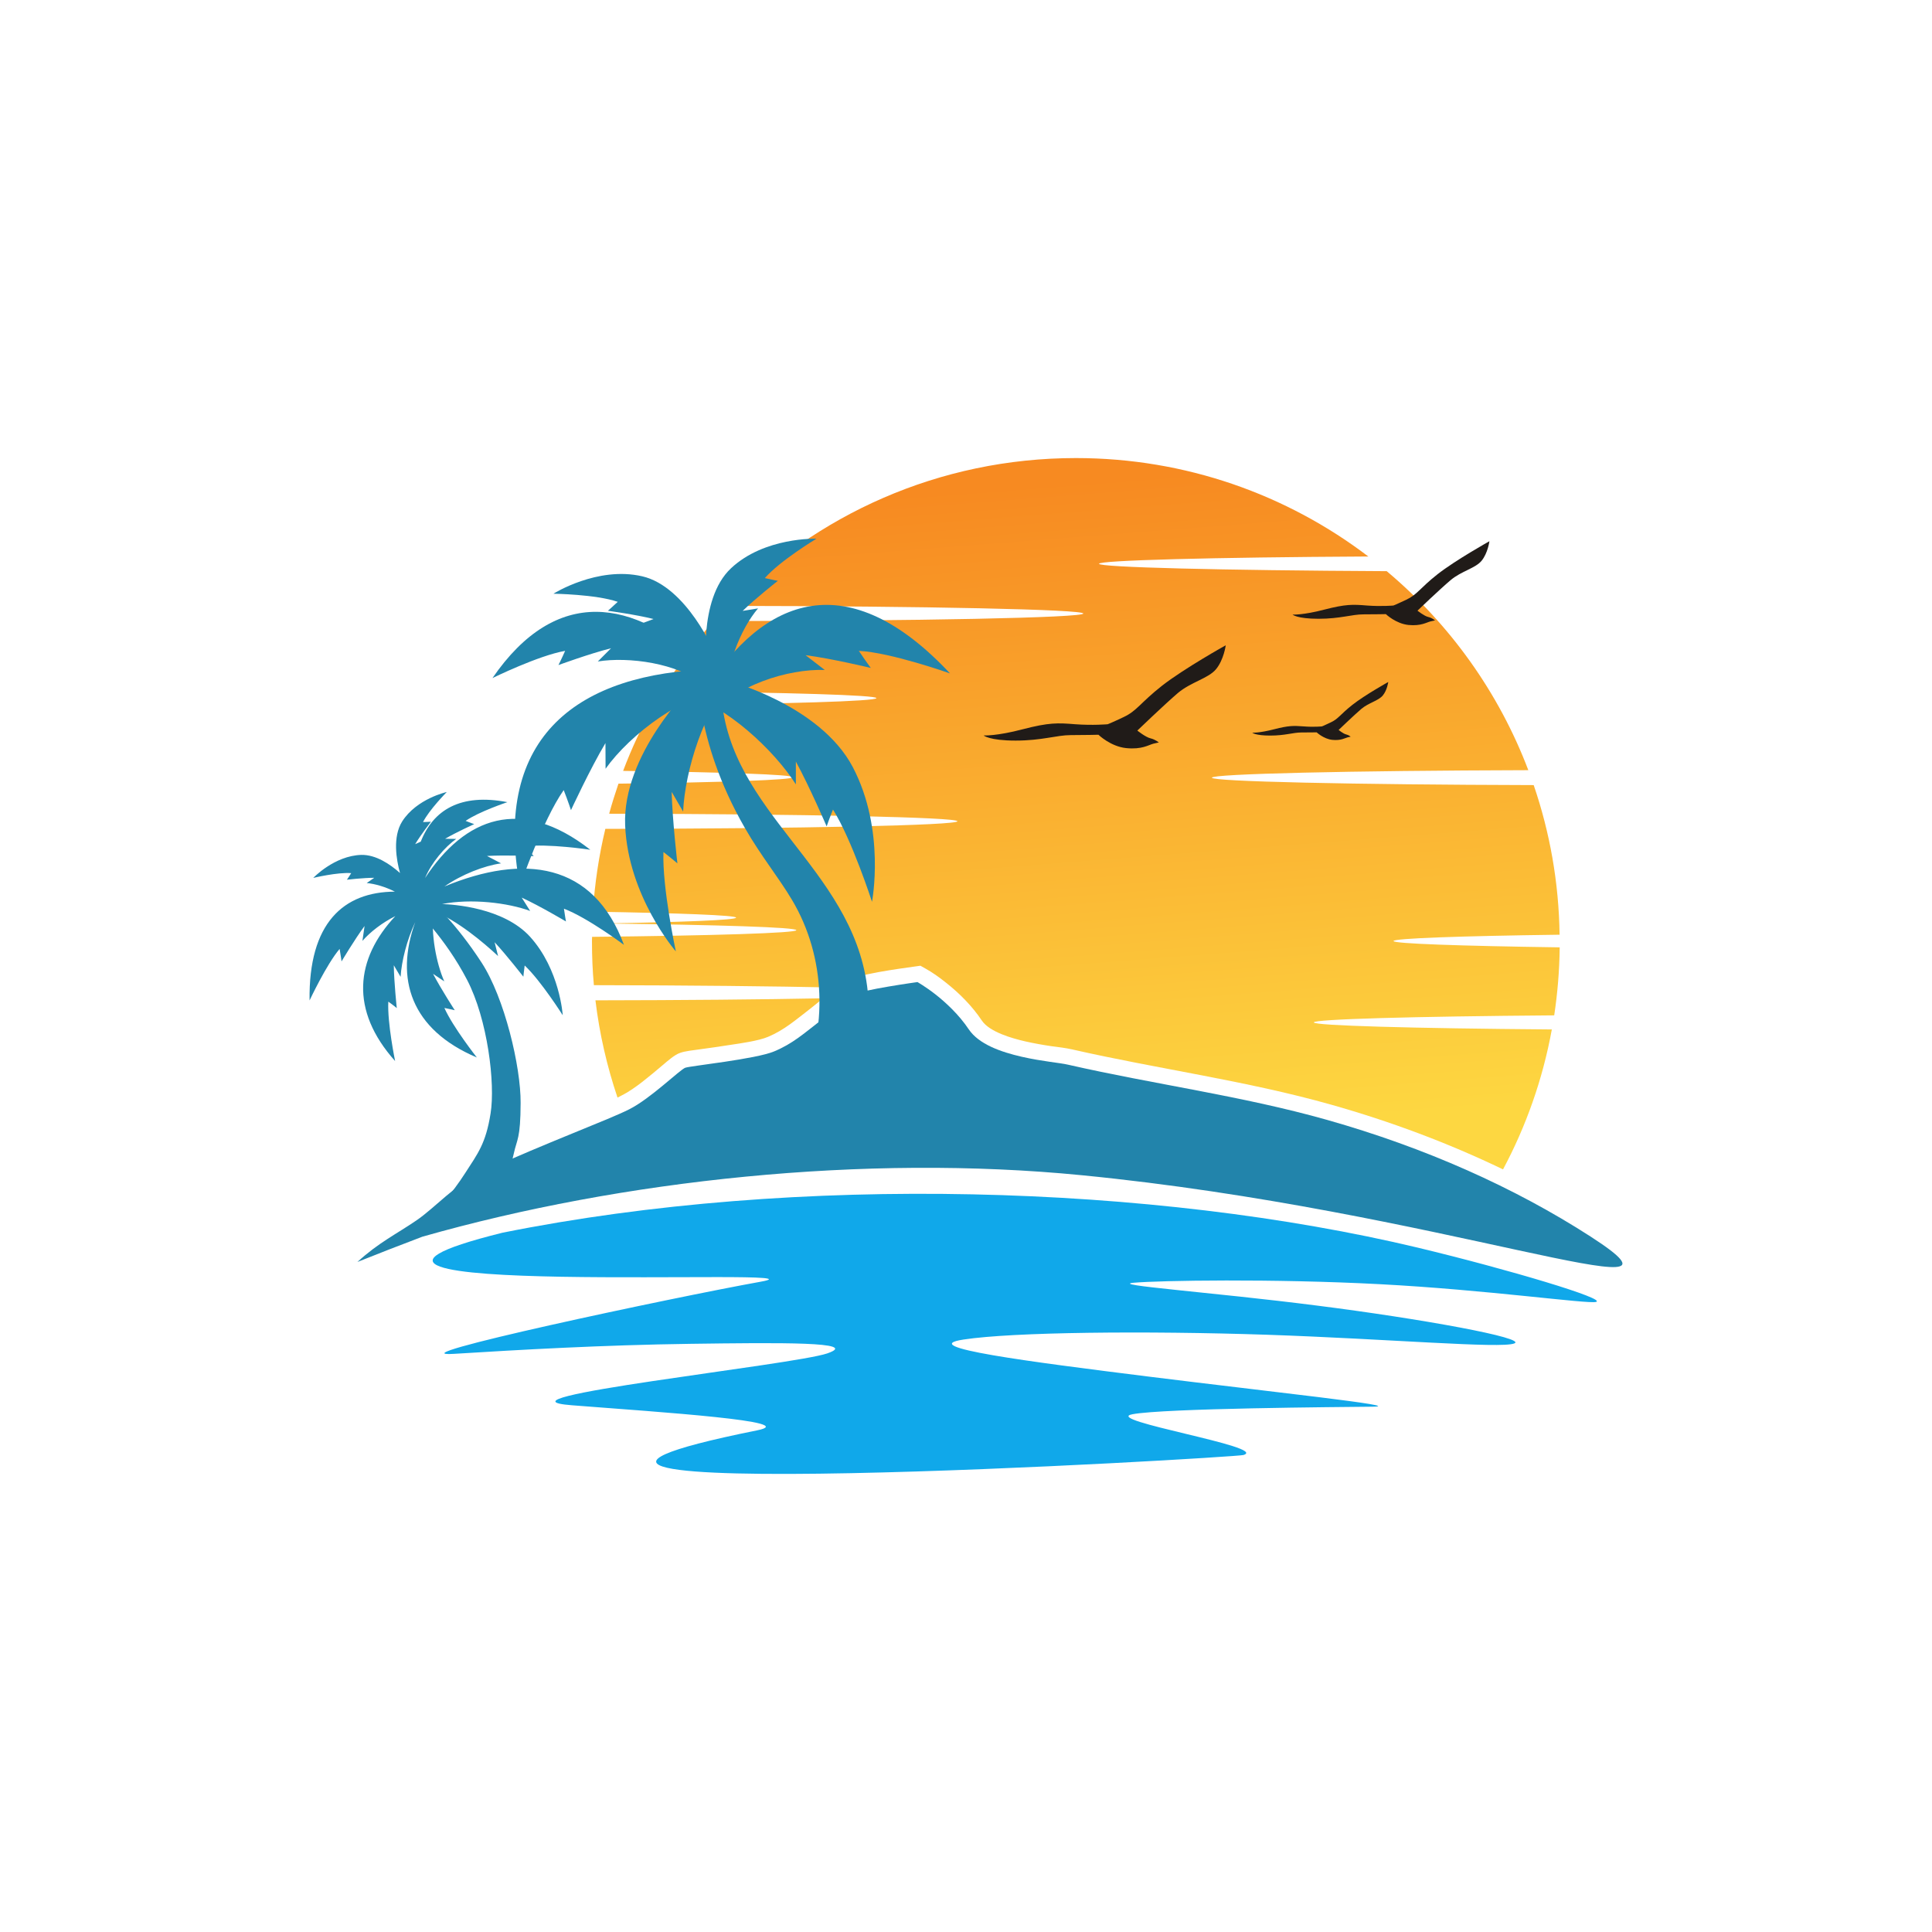 <?xml version="1.0" encoding="UTF-8"?>
<svg xmlns="http://www.w3.org/2000/svg" xmlns:xlink="http://www.w3.org/1999/xlink" width="3000" height="3000" viewBox="0 0 3000 3000">
<defs>
<clipPath id="clip-0">
<path clip-rule="nonzero" d="M 919 711 L 2422 711 L 2422 1816 L 919 1816 Z M 919 711 "/>
</clipPath>
<clipPath id="clip-1">
<path clip-rule="nonzero" d="M 958.859 1704.289 C 942.559 1655.941 930.887 1605.551 924.59 1553.301 C 1060.762 1553.121 1183.961 1552.012 1278.07 1550.148 C 1271.031 1555.898 1264.18 1561.641 1257.512 1566.828 C 1236.02 1583.32 1217.859 1599.43 1192.66 1609.988 C 1177.84 1616.289 1149.5 1620.18 1133.379 1622.59 C 1117.629 1625.191 1101.891 1627.219 1086.141 1629.449 C 1077.621 1630.738 1063.539 1632.039 1055.762 1635.012 C 1047.23 1637.969 1036.301 1647.789 1029.262 1653.719 C 1018.52 1662.801 1007.961 1671.691 997.027 1680.211 C 987.578 1687.43 976.832 1695.219 966.086 1700.59 C 963.863 1701.891 961.453 1703 958.859 1704.289 Z M 1670.648 711.281 C 1841.281 711.281 1998.559 768.148 2124.73 864.121 C 1883.328 865.422 1706.59 870.051 1706.59 875.422 C 1706.59 880.98 1897.41 885.609 2153.262 886.91 C 2251.641 969.352 2327.59 1075.879 2373.172 1195.93 C 2095.09 1196.672 1881.852 1201.672 1881.852 1207.602 C 1881.852 1213.531 2099.352 1218.352 2381.512 1219.09 C 2406.52 1292.078 2420.602 1370.262 2421.711 1451.41 C 2266.27 1453.449 2163.82 1457.148 2163.82 1461.23 C 2163.82 1465.301 2266.27 1468.82 2421.891 1471.051 C 2421.52 1506.801 2418.559 1542.191 2413.371 1576.648 C 2195.129 1578.309 2040.059 1582.578 2040.059 1587.578 C 2040.059 1592.578 2193.461 1596.84 2409.672 1598.512 C 2395.59 1675.762 2369.648 1748.941 2333.891 1815.82 C 2248.121 1774.512 2158.449 1741.16 2067.301 1715.41 C 1935.02 1677.988 1798.48 1660.02 1664.531 1629.449 C 1654.531 1627.219 1643.602 1625.93 1633.41 1624.629 C 1619.512 1622.59 1605.801 1620.18 1591.91 1617.031 C 1571.719 1612.398 1536.699 1602.578 1524.66 1584.801 C 1509.469 1562.012 1489.461 1542 1467.969 1525.141 C 1458.328 1517.359 1447.219 1509.578 1436.469 1503.648 L 1429.25 1499.578 L 1421.281 1500.691 C 1397.75 1504.02 1329.391 1512.922 1312.531 1524.031 C 1308.078 1527 1303.641 1530.148 1299.191 1533.48 C 1202.301 1531.441 1069.828 1529.961 922.18 1529.77 C 920.141 1507.73 919.215 1485.309 919.215 1462.711 C 919.215 1459.93 919.215 1457.34 919.402 1454.738 C 1107.441 1452.891 1236.57 1448.809 1236.57 1444.371 C 1236.57 1439.922 1115.41 1436.031 936.629 1433.988 C 1062.789 1431.77 1143.012 1428.621 1143.012 1424.922 C 1143.012 1421.211 1055.941 1417.879 920.695 1415.648 C 923.477 1371.738 929.961 1328.762 939.965 1287.078 C 1244.539 1286.711 1486.68 1281.52 1486.68 1275.219 C 1486.68 1269.109 1247.691 1263.922 945.895 1263.551 C 950.152 1247.801 955.156 1232.238 960.344 1216.859 C 1123.012 1214.828 1231.199 1211.121 1231.199 1206.859 C 1231.199 1202.781 1126.148 1199.078 967.57 1197.039 C 980.906 1161.66 997.027 1127.379 1015.371 1094.77 C 1218.789 1093.109 1360.879 1088.852 1360.879 1084.031 C 1360.879 1079.398 1224.531 1075.32 1027.781 1073.469 C 1051.121 1034.93 1078.359 998.07 1108.18 964.352 C 1425.539 964.352 1682.129 959.16 1682.129 952.68 C 1682.129 946.379 1437.211 941.191 1130.051 940.82 C 1266.59 799.281 1458.328 711.281 1670.648 711.281 Z M 1670.648 711.281 "/>
</clipPath>
<clipPath id="clip-2">
<path clip-rule="nonzero" d="M 958.859 1704.289 C 942.559 1655.941 930.887 1605.551 924.59 1553.301 C 1060.762 1553.121 1183.961 1552.012 1278.07 1550.148 C 1271.031 1555.898 1264.18 1561.641 1257.512 1566.828 C 1236.02 1583.32 1217.859 1599.43 1192.66 1609.988 C 1177.84 1616.289 1149.5 1620.18 1133.379 1622.59 C 1117.629 1625.191 1101.891 1627.219 1086.141 1629.449 C 1077.621 1630.738 1063.539 1632.039 1055.762 1635.012 C 1047.23 1637.969 1036.301 1647.789 1029.262 1653.719 C 1018.52 1662.801 1007.961 1671.691 997.027 1680.211 C 987.578 1687.43 976.832 1695.219 966.086 1700.59 C 963.863 1701.891 961.453 1703 958.859 1704.289 Z M 1670.648 711.281 C 1841.281 711.281 1998.559 768.148 2124.73 864.121 C 1883.328 865.422 1706.59 870.051 1706.59 875.422 C 1706.59 880.98 1897.41 885.609 2153.262 886.91 C 2251.641 969.352 2327.59 1075.879 2373.172 1195.93 C 2095.09 1196.672 1881.852 1201.672 1881.852 1207.602 C 1881.852 1213.531 2099.352 1218.352 2381.512 1219.09 C 2406.52 1292.078 2420.602 1370.262 2421.711 1451.41 C 2266.27 1453.449 2163.82 1457.148 2163.82 1461.23 C 2163.82 1465.301 2266.27 1468.82 2421.891 1471.051 C 2421.52 1506.801 2418.559 1542.191 2413.371 1576.648 C 2195.129 1578.309 2040.059 1582.578 2040.059 1587.578 C 2040.059 1592.578 2193.461 1596.84 2409.672 1598.512 C 2395.59 1675.762 2369.648 1748.941 2333.891 1815.82 C 2248.121 1774.512 2158.449 1741.16 2067.301 1715.41 C 1935.02 1677.988 1798.48 1660.02 1664.531 1629.449 C 1654.531 1627.219 1643.602 1625.93 1633.41 1624.629 C 1619.512 1622.59 1605.801 1620.18 1591.91 1617.031 C 1571.719 1612.398 1536.699 1602.578 1524.66 1584.801 C 1509.469 1562.012 1489.461 1542 1467.969 1525.141 C 1458.328 1517.359 1447.219 1509.578 1436.469 1503.648 L 1429.25 1499.578 L 1421.281 1500.691 C 1397.75 1504.02 1329.391 1512.922 1312.531 1524.031 C 1308.078 1527 1303.641 1530.148 1299.191 1533.48 C 1202.301 1531.441 1069.828 1529.961 922.18 1529.77 C 920.141 1507.73 919.215 1485.309 919.215 1462.711 C 919.215 1459.93 919.215 1457.34 919.402 1454.738 C 1107.441 1452.891 1236.57 1448.809 1236.57 1444.371 C 1236.57 1439.922 1115.41 1436.031 936.629 1433.988 C 1062.789 1431.77 1143.012 1428.621 1143.012 1424.922 C 1143.012 1421.211 1055.941 1417.879 920.695 1415.648 C 923.477 1371.738 929.961 1328.762 939.965 1287.078 C 1244.539 1286.711 1486.68 1281.52 1486.68 1275.219 C 1486.68 1269.109 1247.691 1263.922 945.895 1263.551 C 950.152 1247.801 955.156 1232.238 960.344 1216.859 C 1123.012 1214.828 1231.199 1211.121 1231.199 1206.859 C 1231.199 1202.781 1126.148 1199.078 967.57 1197.039 C 980.906 1161.66 997.027 1127.379 1015.371 1094.77 C 1218.789 1093.109 1360.879 1088.852 1360.879 1084.031 C 1360.879 1079.398 1224.531 1075.32 1027.781 1073.469 C 1051.121 1034.93 1078.359 998.07 1108.18 964.352 C 1425.539 964.352 1682.129 959.16 1682.129 952.68 C 1682.129 946.379 1437.211 941.191 1130.051 940.82 C 1266.59 799.281 1458.328 711.281 1670.648 711.281 "/>
</clipPath>
<linearGradient id="linear-pattern-0" gradientUnits="userSpaceOnUse" x1="-0.095" y1="0" x2="1.095" y2="0" gradientTransform="matrix(-75.917, -1016.49, -1016.49, 75.917, 1693.68, 1772.95)">
<stop offset="0" stop-color="rgb(99.216%, 84.312%, 25.49%)" stop-opacity="1"/>
<stop offset="0.062" stop-color="rgb(99.216%, 84.312%, 25.49%)" stop-opacity="1"/>
<stop offset="0.078" stop-color="rgb(99.216%, 84.312%, 25.49%)" stop-opacity="1"/>
<stop offset="0.086" stop-color="rgb(99.207%, 84.204%, 25.444%)" stop-opacity="1"/>
<stop offset="0.094" stop-color="rgb(99.187%, 83.957%, 25.34%)" stop-opacity="1"/>
<stop offset="0.102" stop-color="rgb(99.165%, 83.676%, 25.224%)" stop-opacity="1"/>
<stop offset="0.109" stop-color="rgb(99.142%, 83.395%, 25.107%)" stop-opacity="1"/>
<stop offset="0.117" stop-color="rgb(99.121%, 83.115%, 24.991%)" stop-opacity="1"/>
<stop offset="0.125" stop-color="rgb(99.1%, 82.834%, 24.875%)" stop-opacity="1"/>
<stop offset="0.133" stop-color="rgb(99.077%, 82.553%, 24.757%)" stop-opacity="1"/>
<stop offset="0.141" stop-color="rgb(99.055%, 82.272%, 24.641%)" stop-opacity="1"/>
<stop offset="0.148" stop-color="rgb(99.034%, 81.992%, 24.524%)" stop-opacity="1"/>
<stop offset="0.156" stop-color="rgb(99.011%, 81.709%, 24.408%)" stop-opacity="1"/>
<stop offset="0.164" stop-color="rgb(98.99%, 81.429%, 24.29%)" stop-opacity="1"/>
<stop offset="0.172" stop-color="rgb(98.969%, 81.148%, 24.174%)" stop-opacity="1"/>
<stop offset="0.18" stop-color="rgb(98.946%, 80.867%, 24.057%)" stop-opacity="1"/>
<stop offset="0.188" stop-color="rgb(98.924%, 80.586%, 23.941%)" stop-opacity="1"/>
<stop offset="0.195" stop-color="rgb(98.903%, 80.305%, 23.824%)" stop-opacity="1"/>
<stop offset="0.203" stop-color="rgb(98.88%, 80.025%, 23.708%)" stop-opacity="1"/>
<stop offset="0.211" stop-color="rgb(98.859%, 79.744%, 23.59%)" stop-opacity="1"/>
<stop offset="0.219" stop-color="rgb(98.837%, 79.463%, 23.474%)" stop-opacity="1"/>
<stop offset="0.227" stop-color="rgb(98.814%, 79.182%, 23.357%)" stop-opacity="1"/>
<stop offset="0.234" stop-color="rgb(98.793%, 78.902%, 23.241%)" stop-opacity="1"/>
<stop offset="0.242" stop-color="rgb(98.772%, 78.621%, 23.123%)" stop-opacity="1"/>
<stop offset="0.25" stop-color="rgb(98.749%, 78.34%, 23.007%)" stop-opacity="1"/>
<stop offset="0.258" stop-color="rgb(98.727%, 78.059%, 22.89%)" stop-opacity="1"/>
<stop offset="0.266" stop-color="rgb(98.706%, 77.779%, 22.774%)" stop-opacity="1"/>
<stop offset="0.273" stop-color="rgb(98.683%, 77.498%, 22.656%)" stop-opacity="1"/>
<stop offset="0.281" stop-color="rgb(98.662%, 77.217%, 22.54%)" stop-opacity="1"/>
<stop offset="0.289" stop-color="rgb(98.64%, 76.936%, 22.423%)" stop-opacity="1"/>
<stop offset="0.297" stop-color="rgb(98.618%, 76.656%, 22.307%)" stop-opacity="1"/>
<stop offset="0.305" stop-color="rgb(98.596%, 76.375%, 22.189%)" stop-opacity="1"/>
<stop offset="0.312" stop-color="rgb(98.575%, 76.094%, 22.073%)" stop-opacity="1"/>
<stop offset="0.32" stop-color="rgb(98.552%, 75.813%, 21.956%)" stop-opacity="1"/>
<stop offset="0.328" stop-color="rgb(98.531%, 75.533%, 21.84%)" stop-opacity="1"/>
<stop offset="0.336" stop-color="rgb(98.509%, 75.252%, 21.722%)" stop-opacity="1"/>
<stop offset="0.344" stop-color="rgb(98.486%, 74.971%, 21.606%)" stop-opacity="1"/>
<stop offset="0.352" stop-color="rgb(98.465%, 74.689%, 21.49%)" stop-opacity="1"/>
<stop offset="0.359" stop-color="rgb(98.444%, 74.408%, 21.373%)" stop-opacity="1"/>
<stop offset="0.367" stop-color="rgb(98.421%, 74.127%, 21.257%)" stop-opacity="1"/>
<stop offset="0.375" stop-color="rgb(98.399%, 73.846%, 21.14%)" stop-opacity="1"/>
<stop offset="0.383" stop-color="rgb(98.378%, 73.566%, 21.024%)" stop-opacity="1"/>
<stop offset="0.391" stop-color="rgb(98.355%, 73.285%, 20.906%)" stop-opacity="1"/>
<stop offset="0.398" stop-color="rgb(98.334%, 73.004%, 20.79%)" stop-opacity="1"/>
<stop offset="0.406" stop-color="rgb(98.311%, 72.723%, 20.673%)" stop-opacity="1"/>
<stop offset="0.414" stop-color="rgb(98.289%, 72.443%, 20.557%)" stop-opacity="1"/>
<stop offset="0.422" stop-color="rgb(98.268%, 72.162%, 20.439%)" stop-opacity="1"/>
<stop offset="0.43" stop-color="rgb(98.245%, 71.881%, 20.323%)" stop-opacity="1"/>
<stop offset="0.438" stop-color="rgb(98.224%, 71.6%, 20.206%)" stop-opacity="1"/>
<stop offset="0.445" stop-color="rgb(98.203%, 71.32%, 20.09%)" stop-opacity="1"/>
<stop offset="0.453" stop-color="rgb(98.18%, 71.039%, 19.972%)" stop-opacity="1"/>
<stop offset="0.461" stop-color="rgb(98.158%, 70.758%, 19.856%)" stop-opacity="1"/>
<stop offset="0.469" stop-color="rgb(98.137%, 70.477%, 19.739%)" stop-opacity="1"/>
<stop offset="0.477" stop-color="rgb(98.114%, 70.197%, 19.623%)" stop-opacity="1"/>
<stop offset="0.484" stop-color="rgb(98.093%, 69.916%, 19.505%)" stop-opacity="1"/>
<stop offset="0.492" stop-color="rgb(98.071%, 69.635%, 19.389%)" stop-opacity="1"/>
<stop offset="0.5" stop-color="rgb(98.048%, 69.354%, 19.272%)" stop-opacity="1"/>
<stop offset="0.508" stop-color="rgb(98.027%, 69.073%, 19.156%)" stop-opacity="1"/>
<stop offset="0.516" stop-color="rgb(98.006%, 68.793%, 19.038%)" stop-opacity="1"/>
<stop offset="0.523" stop-color="rgb(97.983%, 68.512%, 18.922%)" stop-opacity="1"/>
<stop offset="0.531" stop-color="rgb(97.961%, 68.231%, 18.805%)" stop-opacity="1"/>
<stop offset="0.539" stop-color="rgb(97.94%, 67.95%, 18.689%)" stop-opacity="1"/>
<stop offset="0.547" stop-color="rgb(97.917%, 67.67%, 18.571%)" stop-opacity="1"/>
<stop offset="0.555" stop-color="rgb(97.896%, 67.387%, 18.456%)" stop-opacity="1"/>
<stop offset="0.562" stop-color="rgb(97.874%, 67.107%, 18.338%)" stop-opacity="1"/>
<stop offset="0.57" stop-color="rgb(97.852%, 66.826%, 18.222%)" stop-opacity="1"/>
<stop offset="0.578" stop-color="rgb(97.83%, 66.545%, 18.105%)" stop-opacity="1"/>
<stop offset="0.586" stop-color="rgb(97.809%, 66.264%, 17.989%)" stop-opacity="1"/>
<stop offset="0.594" stop-color="rgb(97.786%, 65.984%, 17.873%)" stop-opacity="1"/>
<stop offset="0.602" stop-color="rgb(97.765%, 65.703%, 17.755%)" stop-opacity="1"/>
<stop offset="0.609" stop-color="rgb(97.743%, 65.422%, 17.639%)" stop-opacity="1"/>
<stop offset="0.617" stop-color="rgb(97.72%, 65.141%, 17.522%)" stop-opacity="1"/>
<stop offset="0.625" stop-color="rgb(97.699%, 64.861%, 17.406%)" stop-opacity="1"/>
<stop offset="0.633" stop-color="rgb(97.678%, 64.58%, 17.288%)" stop-opacity="1"/>
<stop offset="0.641" stop-color="rgb(97.655%, 64.299%, 17.172%)" stop-opacity="1"/>
<stop offset="0.648" stop-color="rgb(97.633%, 64.018%, 17.055%)" stop-opacity="1"/>
<stop offset="0.656" stop-color="rgb(97.612%, 63.737%, 16.939%)" stop-opacity="1"/>
<stop offset="0.664" stop-color="rgb(97.589%, 63.457%, 16.821%)" stop-opacity="1"/>
<stop offset="0.672" stop-color="rgb(97.568%, 63.176%, 16.705%)" stop-opacity="1"/>
<stop offset="0.68" stop-color="rgb(97.546%, 62.895%, 16.588%)" stop-opacity="1"/>
<stop offset="0.688" stop-color="rgb(97.523%, 62.614%, 16.472%)" stop-opacity="1"/>
<stop offset="0.695" stop-color="rgb(97.502%, 62.334%, 16.354%)" stop-opacity="1"/>
<stop offset="0.703" stop-color="rgb(97.481%, 62.053%, 16.238%)" stop-opacity="1"/>
<stop offset="0.711" stop-color="rgb(97.458%, 61.772%, 16.121%)" stop-opacity="1"/>
<stop offset="0.719" stop-color="rgb(97.437%, 61.491%, 16.005%)" stop-opacity="1"/>
<stop offset="0.727" stop-color="rgb(97.415%, 61.211%, 15.887%)" stop-opacity="1"/>
<stop offset="0.734" stop-color="rgb(97.392%, 60.93%, 15.771%)" stop-opacity="1"/>
<stop offset="0.742" stop-color="rgb(97.371%, 60.649%, 15.654%)" stop-opacity="1"/>
<stop offset="0.75" stop-color="rgb(97.348%, 60.368%, 15.538%)" stop-opacity="1"/>
<stop offset="0.758" stop-color="rgb(97.327%, 60.086%, 15.421%)" stop-opacity="1"/>
<stop offset="0.766" stop-color="rgb(97.305%, 59.805%, 15.305%)" stop-opacity="1"/>
<stop offset="0.773" stop-color="rgb(97.282%, 59.525%, 15.187%)" stop-opacity="1"/>
<stop offset="0.781" stop-color="rgb(97.261%, 59.244%, 15.071%)" stop-opacity="1"/>
<stop offset="0.789" stop-color="rgb(97.24%, 58.963%, 14.954%)" stop-opacity="1"/>
<stop offset="0.797" stop-color="rgb(97.217%, 58.682%, 14.838%)" stop-opacity="1"/>
<stop offset="0.805" stop-color="rgb(97.195%, 58.401%, 14.72%)" stop-opacity="1"/>
<stop offset="0.812" stop-color="rgb(97.174%, 58.121%, 14.604%)" stop-opacity="1"/>
<stop offset="0.82" stop-color="rgb(97.151%, 57.84%, 14.487%)" stop-opacity="1"/>
<stop offset="0.828" stop-color="rgb(97.13%, 57.559%, 14.371%)" stop-opacity="1"/>
<stop offset="0.836" stop-color="rgb(97.108%, 57.278%, 14.255%)" stop-opacity="1"/>
<stop offset="0.844" stop-color="rgb(97.086%, 56.998%, 14.137%)" stop-opacity="1"/>
<stop offset="0.852" stop-color="rgb(97.064%, 56.717%, 14.021%)" stop-opacity="1"/>
<stop offset="0.859" stop-color="rgb(97.043%, 56.436%, 13.904%)" stop-opacity="1"/>
<stop offset="0.867" stop-color="rgb(97.02%, 56.155%, 13.788%)" stop-opacity="1"/>
<stop offset="0.875" stop-color="rgb(96.999%, 55.875%, 13.67%)" stop-opacity="1"/>
<stop offset="0.883" stop-color="rgb(96.977%, 55.594%, 13.554%)" stop-opacity="1"/>
<stop offset="0.891" stop-color="rgb(96.954%, 55.313%, 13.437%)" stop-opacity="1"/>
<stop offset="0.898" stop-color="rgb(96.933%, 55.032%, 13.321%)" stop-opacity="1"/>
<stop offset="0.906" stop-color="rgb(96.912%, 54.752%, 13.203%)" stop-opacity="1"/>
<stop offset="0.914" stop-color="rgb(96.889%, 54.471%, 13.087%)" stop-opacity="1"/>
<stop offset="0.922" stop-color="rgb(96.869%, 54.224%, 12.985%)" stop-opacity="1"/>
<stop offset="0.938" stop-color="rgb(96.861%, 54.117%, 12.941%)" stop-opacity="1"/>
<stop offset="1" stop-color="rgb(96.861%, 54.117%, 12.941%)" stop-opacity="1"/>
</linearGradient>
</defs>
<rect x="-300" y="-300" width="3600" height="3600" fill="rgb(100%, 100%, 100%)" fill-opacity="1"/>
<g clip-path="url(#clip-0)">
<g clip-path="url(#clip-1)">
<g clip-path="url(#clip-2)">
<path fill-rule="nonzero" fill="url(#linear-pattern-0)" d="M 2503.926 1809.691 L 927.551 1927.426 L 837.18 717.406 L 2413.555 599.676 Z M 2503.926 1809.691 "/>
</g>
</g>
</g>
<path fill-rule="nonzero" fill="rgb(13.33%, 51.756%, 66.992%)" fill-opacity="1" d="M 1083.91 1037.34 C 1083.91 1037.34 1075.949 1145.352 1156.719 1285.781 C 1182.109 1329.871 1208.602 1361.738 1229.898 1397.5 C 1282.52 1485.871 1285.852 1598.141 1242.691 1690.77 C 1231.762 1713.93 1209.52 1729.309 1209.52 1729.309 L 1346.059 1729.309 C 1346.059 1729.309 1359.219 1626.301 1346.43 1531.07 C 1321.789 1346.73 1133.379 1262.25 1120.23 1081.059 C 1111.148 955.461 1083.91 1037.34 1083.91 1037.34 "/>
<path fill-rule="nonzero" fill="rgb(13.33%, 51.756%, 66.992%)" fill-opacity="1" d="M 1072.609 1067.172 C 1072.609 1067.172 966.086 1171.66 970.719 1281.711 C 975.352 1391.941 1049.461 1477.352 1049.461 1477.352 C 1049.461 1477.352 1028.148 1378.23 1030.191 1323.02 C 1042.422 1332.469 1051.859 1340.621 1051.859 1340.621 C 1051.859 1340.621 1044.078 1274.109 1042.969 1229.648 L 1060.762 1260.219 C 1063.539 1197.23 1093.551 1098.852 1139.309 1054.57 L 1072.609 1067.172 "/>
<path fill-rule="nonzero" fill="rgb(13.33%, 51.756%, 66.992%)" fill-opacity="1" d="M 807.316 1376.191 C 807.316 1376.191 842.328 1273.738 875.309 1226.871 C 881.977 1243.73 886.609 1257.988 886.609 1257.988 C 886.609 1257.988 916.25 1193.891 940.148 1153.871 L 940.336 1193.711 C 978.312 1140.352 1062.789 1075.879 1132.27 1070.129 L 1106.52 1039.199 C 900.316 1044.941 763.594 1141.281 807.316 1376.191 "/>
<path fill-rule="nonzero" fill="rgb(13.33%, 51.756%, 66.992%)" fill-opacity="1" d="M 764.703 1052.91 C 764.703 1052.91 836.031 1017.891 877.531 1010.66 C 872.156 1022.891 867.156 1032.711 867.156 1032.711 C 867.156 1032.711 915.695 1014.93 948.855 1006.59 L 928.293 1027.148 C 975.723 1019.371 1052.789 1029.75 1091.879 1062.719 L 1094.469 1033.27 C 984.613 929.52 863.82 908.578 764.703 1052.91 "/>
<path fill-rule="nonzero" fill="rgb(13.33%, 51.756%, 66.992%)" fill-opacity="1" d="M 1475.191 1045.68 C 1475.191 1045.68 1383.301 1013.07 1333.648 1010.66 C 1343.469 1025.488 1352.18 1037.16 1352.18 1037.16 C 1352.18 1037.16 1291.23 1022.52 1250.84 1017.328 L 1280.672 1040.309 C 1224.16 1038.27 1139.121 1064.391 1104.66 1113.301 L 1092.621 1075.879 C 1186.371 924.699 1317.898 877.461 1475.191 1045.68 "/>
<path fill-rule="nonzero" fill="rgb(13.33%, 51.756%, 66.992%)" fill-opacity="1" d="M 1128.75 1056.609 C 1128.75 1056.609 1273.262 1093.852 1324.391 1191.48 C 1375.52 1289.301 1354.031 1400.281 1354.031 1400.281 C 1354.031 1400.281 1322.91 1303.941 1293.449 1257.07 C 1287.711 1271.148 1283.629 1283.191 1283.629 1283.191 C 1283.629 1283.191 1257.141 1221.68 1235.828 1182.59 L 1235.828 1217.98 C 1201.93 1164.621 1126.711 1094.59 1064.828 1079.031 L 1128.75 1056.609 "/>
<path fill-rule="nonzero" fill="rgb(13.33%, 51.756%, 66.992%)" fill-opacity="1" d="M 1097.441 1041.969 C 1097.441 1041.969 1082.988 931.371 1135.051 882.461 C 1186.922 833.738 1267.699 836.52 1267.699 836.52 C 1267.699 836.52 1211.191 870.609 1187.66 897.648 C 1198.781 900.25 1207.859 901.91 1207.859 901.91 C 1207.859 901.91 1173.77 928.59 1153.199 948.602 L 1177.102 944.711 C 1150.422 975.84 1123.75 1039.199 1130.23 1086.441 L 1097.441 1041.969 "/>
<path fill-rule="nonzero" fill="rgb(13.33%, 51.756%, 66.992%)" fill-opacity="1" d="M 1109.852 1014 C 1109.852 1014 1066.691 910.988 997.211 894.871 C 927.738 878.762 859.375 921.922 859.375 921.922 C 859.375 921.922 925.328 922.852 959.23 934.52 C 951.082 942.301 943.855 948.422 943.855 948.422 C 943.855 948.422 986.836 954.16 1014.809 961.199 L 992.023 969.719 C 1030.738 983.238 1085.77 1024.738 1103.922 1068.84 L 1109.852 1014 "/>
<path fill-rule="nonzero" fill="rgb(13.33%, 51.756%, 66.992%)" fill-opacity="1" d="M 644.098 1411.02 C 644.098 1411.02 690.785 1455.109 725.242 1521.441 C 757.109 1582.578 769.336 1682.621 761.738 1729.121 C 754.328 1775.809 741.918 1791.18 722.465 1821.379 C 702.457 1852.691 676.336 1882.52 650.582 1909.379 C 672.996 1899.012 695.414 1888.449 717.461 1877.891 C 739.324 1867.512 761.184 1856.949 782.676 1846.391 C 787.309 1831.391 793.051 1813.039 797.867 1791 C 802.684 1768.77 808.242 1768.77 808.426 1712.629 C 808.797 1656.309 783.414 1549.41 747.844 1494.762 C 709.125 1435.289 672.258 1400.09 668.184 1401.762 C 664.105 1403.238 652.062 1407.871 644.098 1411.02 "/>
<path fill-rule="nonzero" fill="rgb(13.33%, 51.756%, 66.992%)" fill-opacity="1" d="M 686.523 1403.801 C 703.195 1404.352 781.75 1409.172 823.062 1454.559 C 869.379 1505.691 873.824 1576.461 873.824 1576.461 C 873.824 1576.461 839.922 1522.922 814.727 1499.211 C 813.43 1508.66 812.688 1516.621 812.688 1516.621 C 812.688 1516.621 786.938 1483.461 768.039 1463.078 L 773.41 1484.57 C 750.809 1463.449 709.312 1428.621 673.184 1414.73 C 668.738 1449.93 677.445 1495.691 689.859 1523.852 L 672.441 1512.18 C 684.672 1535.52 706.16 1568.68 706.16 1568.68 C 706.16 1568.68 698.938 1566.828 690.043 1565.16 C 703.383 1594.988 740.434 1642.051 740.434 1642.051 C 638.168 1598.691 612.789 1519.961 644.84 1431.77 C 631.684 1459.75 623.531 1492.719 622.051 1516.809 L 611.492 1498.84 C 611.863 1525.512 616.121 1565.352 616.121 1565.352 C 616.121 1565.352 610.379 1560.531 602.969 1555.34 C 601.301 1588.5 613.527 1647.602 613.527 1647.602 C 542.941 1568.68 551.652 1489.02 613.898 1422.512 C 593.891 1432.512 574.992 1446.961 562.766 1461.039 L 566.102 1437.879 C 550.723 1458.629 530.344 1492.91 530.344 1492.91 C 530.344 1492.91 529.234 1484.02 527.383 1473.449 C 507.004 1497.352 480.695 1553.488 480.695 1553.488 C 479.027 1433.07 533.496 1384.898 613.156 1384.531 C 598.152 1376.93 582.035 1372.301 569.438 1371.191 L 581.109 1363.039 C 564.062 1363.039 538.684 1366 538.684 1366 C 538.684 1366 541.832 1361.559 545.352 1355.809 C 524.23 1354.141 486.438 1363.219 486.438 1363.219 C 486.438 1363.219 519.23 1328.578 561.285 1327.469 C 583.699 1327.102 605.562 1341.73 621.125 1355.629 C 615.383 1334.879 609.453 1299.488 624.461 1275.59 C 647.062 1240.02 693.746 1229.828 693.746 1229.828 C 693.746 1229.828 666.328 1257.621 656.879 1276.52 C 663.734 1276.328 669.109 1275.961 669.109 1275.961 C 669.109 1275.961 653.547 1296.16 644.652 1310.789 L 653.359 1306.898 C 672.629 1257.809 715.055 1231.5 787.863 1245.578 C 787.863 1245.578 743.398 1260.398 723.02 1274.672 C 730.246 1277.629 736.359 1279.672 736.359 1279.672 C 736.359 1279.672 708.57 1292.27 691.156 1302.461 L 708.383 1302.641 C 690.785 1315.238 670.035 1339.32 660.031 1363.41 C 721.723 1269.48 808.613 1235.211 916.621 1319.5 C 916.621 1319.5 850.109 1309.5 814.91 1314.309 C 822.32 1322.828 828.805 1329.32 828.805 1329.32 C 828.805 1329.32 784.898 1327.469 756.184 1329.129 L 778.043 1340.621 C 751.734 1344.328 717.277 1357.66 690.043 1376.559 C 813.43 1325.43 921.438 1338.949 968.867 1467.16 C 968.867 1467.16 912.359 1424.922 875.68 1411.02 C 877.16 1421.949 878.828 1430.84 878.828 1430.84 C 878.828 1430.84 838.625 1406.949 810.094 1393.789 L 823.246 1414.539 C 788.605 1401.762 731.355 1394.898 686.523 1403.801 "/>
<path fill-rule="nonzero" fill="rgb(13.33%, 51.756%, 66.992%)" fill-opacity="1" d="M 746.363 1820.828 C 855.668 1771.359 943.855 1739.309 977.203 1722.449 C 1010.551 1705.59 1055.762 1660.941 1064.09 1657.98 C 1072.43 1655.012 1173.578 1644.641 1202.109 1632.602 C 1230.641 1620.738 1248.059 1604.988 1272.512 1586.102 C 1296.41 1567.57 1314.379 1552.191 1325.871 1544.602 C 1337.539 1537 1424.621 1524.961 1424.621 1524.961 C 1424.621 1524.961 1436.84 1531.809 1452.781 1544.23 C 1468.711 1556.82 1488.898 1575.352 1504.281 1598.32 C 1519.84 1621.48 1554.121 1633.52 1586.539 1640.93 C 1619.141 1648.34 1645.641 1650.199 1658.969 1653.352 C 1792.18 1683.73 1928.91 1701.699 2060.629 1738.941 C 2213.102 1782.102 2351.488 1843.801 2469.879 1920.129 C 2670.148 2049.441 2233.289 1879.18 1679.91 1824.898 C 1343.281 1791.738 965.531 1832.129 655.953 1920.309 C 622.234 1933.102 588.703 1946.059 554.984 1959.59 C 587.777 1929.578 615.012 1916.609 646.508 1895.121 C 675.223 1875.66 707.273 1838.609 746.363 1820.828 "/>
<path fill-rule="nonzero" fill="rgb(6.273%, 65.819%, 91.797%)" fill-opacity="1" d="M 1181.551 1990.16 C 1043.711 2014.98 603.895 2108.539 705.051 2102.238 C 806.02 2095.941 935.891 2088.531 1072.43 2086.68 C 1208.969 2084.828 1337.359 2083.34 1284.738 2101.5 C 1232.309 2119.66 746.734 2171.16 888.09 2182.09 C 1029.449 2193.02 1245.09 2207.102 1175.809 2221 C 568.879 2343.27 1917.23 2263.422 1930.762 2259.352 C 1971.891 2246.93 1708.629 2205.25 1758.648 2195.988 C 1808.852 2186.719 2078.23 2184.871 2131.578 2184.309 C 2185.129 2183.762 1971.148 2160.969 1784.211 2137.629 C 1597.469 2114.281 1419.98 2091.5 1496.309 2080.012 C 1572.828 2068.34 1778.469 2066.301 1967.629 2072.602 C 2156.781 2079.078 2330.191 2094.281 2351.309 2086.121 C 2372.43 2077.969 2207.172 2047.77 2044.328 2027.211 C 1881.852 2006.461 1721.039 1995.34 1760.691 1991.82 C 1800.148 1988.301 1976.328 1985.34 2142.141 1994.051 C 2308.328 2002.762 2464.32 2024.988 2478.211 2021.648 C 2496.371 2017.211 2342.789 1971.262 2201.609 1937.359 C 1793.48 1839.91 1239.719 1821.75 780.082 1914.199 C 358.977 2018.691 1311.98 1966.629 1181.551 1990.16 "/>
<path fill-rule="nonzero" fill="rgb(12.547%, 10.594%, 9.424%)" fill-opacity="1" d="M 2312.77 840.41 C 2312.77 840.41 2260.34 869.68 2232.371 891.539 C 2204.391 913.59 2201.059 923.031 2183.828 931.191 C 2166.602 939.34 2163.641 940.262 2163.641 940.262 C 2163.641 940.262 2145.109 941.93 2122.691 940.262 C 2100.461 938.41 2089.711 938.039 2056.551 946.559 C 2023.391 955.27 2007.09 954.34 2007.09 954.34 C 2007.09 954.34 2013.941 960.828 2047.469 960.828 C 2081.012 960.828 2099.16 953.969 2117.129 953.969 C 2135.289 953.969 2151.961 953.602 2151.961 953.602 C 2151.961 953.602 2167.34 968.422 2187.16 970.461 C 2206.801 972.309 2215.141 966.391 2221.25 964.898 C 2227.551 963.422 2228.289 963.422 2228.289 963.422 C 2228.289 963.422 2224.219 959.531 2217.73 958.051 C 2211.43 956.57 2201.059 948.23 2201.059 948.23 C 2201.059 948.23 2235.891 914.879 2252.559 900.801 C 2269.238 886.719 2291.102 882.461 2300.73 870.609 C 2310.359 858.75 2312.77 840.41 2312.77 840.41 Z M 2097.309 1143.871 Z M 2155.672 1059.02 C 2155.672 1059.02 2119.359 1079.211 2100.09 1094.398 C 2080.82 1109.602 2078.41 1116.078 2066.559 1121.641 C 2054.699 1127.379 2052.66 1127.941 2052.66 1127.941 C 2052.66 1127.941 2039.879 1129.23 2024.32 1127.941 C 2008.941 1126.828 2001.531 1126.449 1978.559 1132.379 C 1955.77 1138.309 1944.469 1137.762 1944.469 1137.762 C 1944.469 1137.762 1949.281 1142.199 1972.441 1142.199 C 1995.602 1142.199 2008.012 1137.391 2020.609 1137.391 C 2033.02 1137.391 2044.512 1137.199 2044.512 1137.199 C 2044.512 1137.199 2055.262 1147.391 2068.781 1148.871 C 2082.488 1150.172 2088.23 1146.09 2092.488 1144.98 C 2096.57 1144.059 2097.309 1143.871 2097.309 1143.871 C 2097.309 1143.871 2094.352 1141.281 2090.09 1140.352 C 2085.641 1139.238 2078.602 1133.488 2078.602 1133.488 C 2078.602 1133.488 2102.5 1110.52 2113.98 1100.699 C 2125.469 1091.07 2140.66 1088.102 2147.328 1079.77 C 2154 1071.621 2155.672 1059.02 2155.672 1059.02 Z M 1903.34 1001.961 C 1903.34 1001.961 1838.871 1037.898 1804.41 1064.762 C 1770.129 1091.809 1765.871 1103.48 1744.75 1113.488 C 1723.629 1123.488 1719.93 1124.602 1719.93 1124.602 C 1719.93 1124.602 1697.141 1126.641 1669.719 1124.602 C 1642.121 1122.379 1628.961 1121.82 1588.199 1132.379 C 1547.449 1143.129 1527.441 1142.02 1527.441 1142.02 C 1527.441 1142.02 1535.961 1149.98 1577.09 1149.98 C 1618.398 1149.98 1640.629 1141.461 1662.871 1141.461 C 1684.91 1141.461 1705.66 1140.91 1705.66 1140.91 C 1705.66 1140.91 1724.559 1159.25 1748.828 1161.66 C 1773.102 1164.059 1783.289 1156.84 1790.879 1154.801 C 1798.289 1152.949 1799.41 1152.949 1799.41 1152.949 C 1799.41 1152.949 1794.219 1148.32 1786.441 1146.461 C 1778.66 1144.609 1766.059 1134.422 1766.059 1134.422 C 1766.059 1134.422 1808.672 1093.48 1829.051 1076.059 C 1849.609 1058.828 1876.48 1053.461 1888.328 1039.012 C 1900.371 1024.371 1903.34 1001.961 1903.34 1001.961 "/>
</svg>
